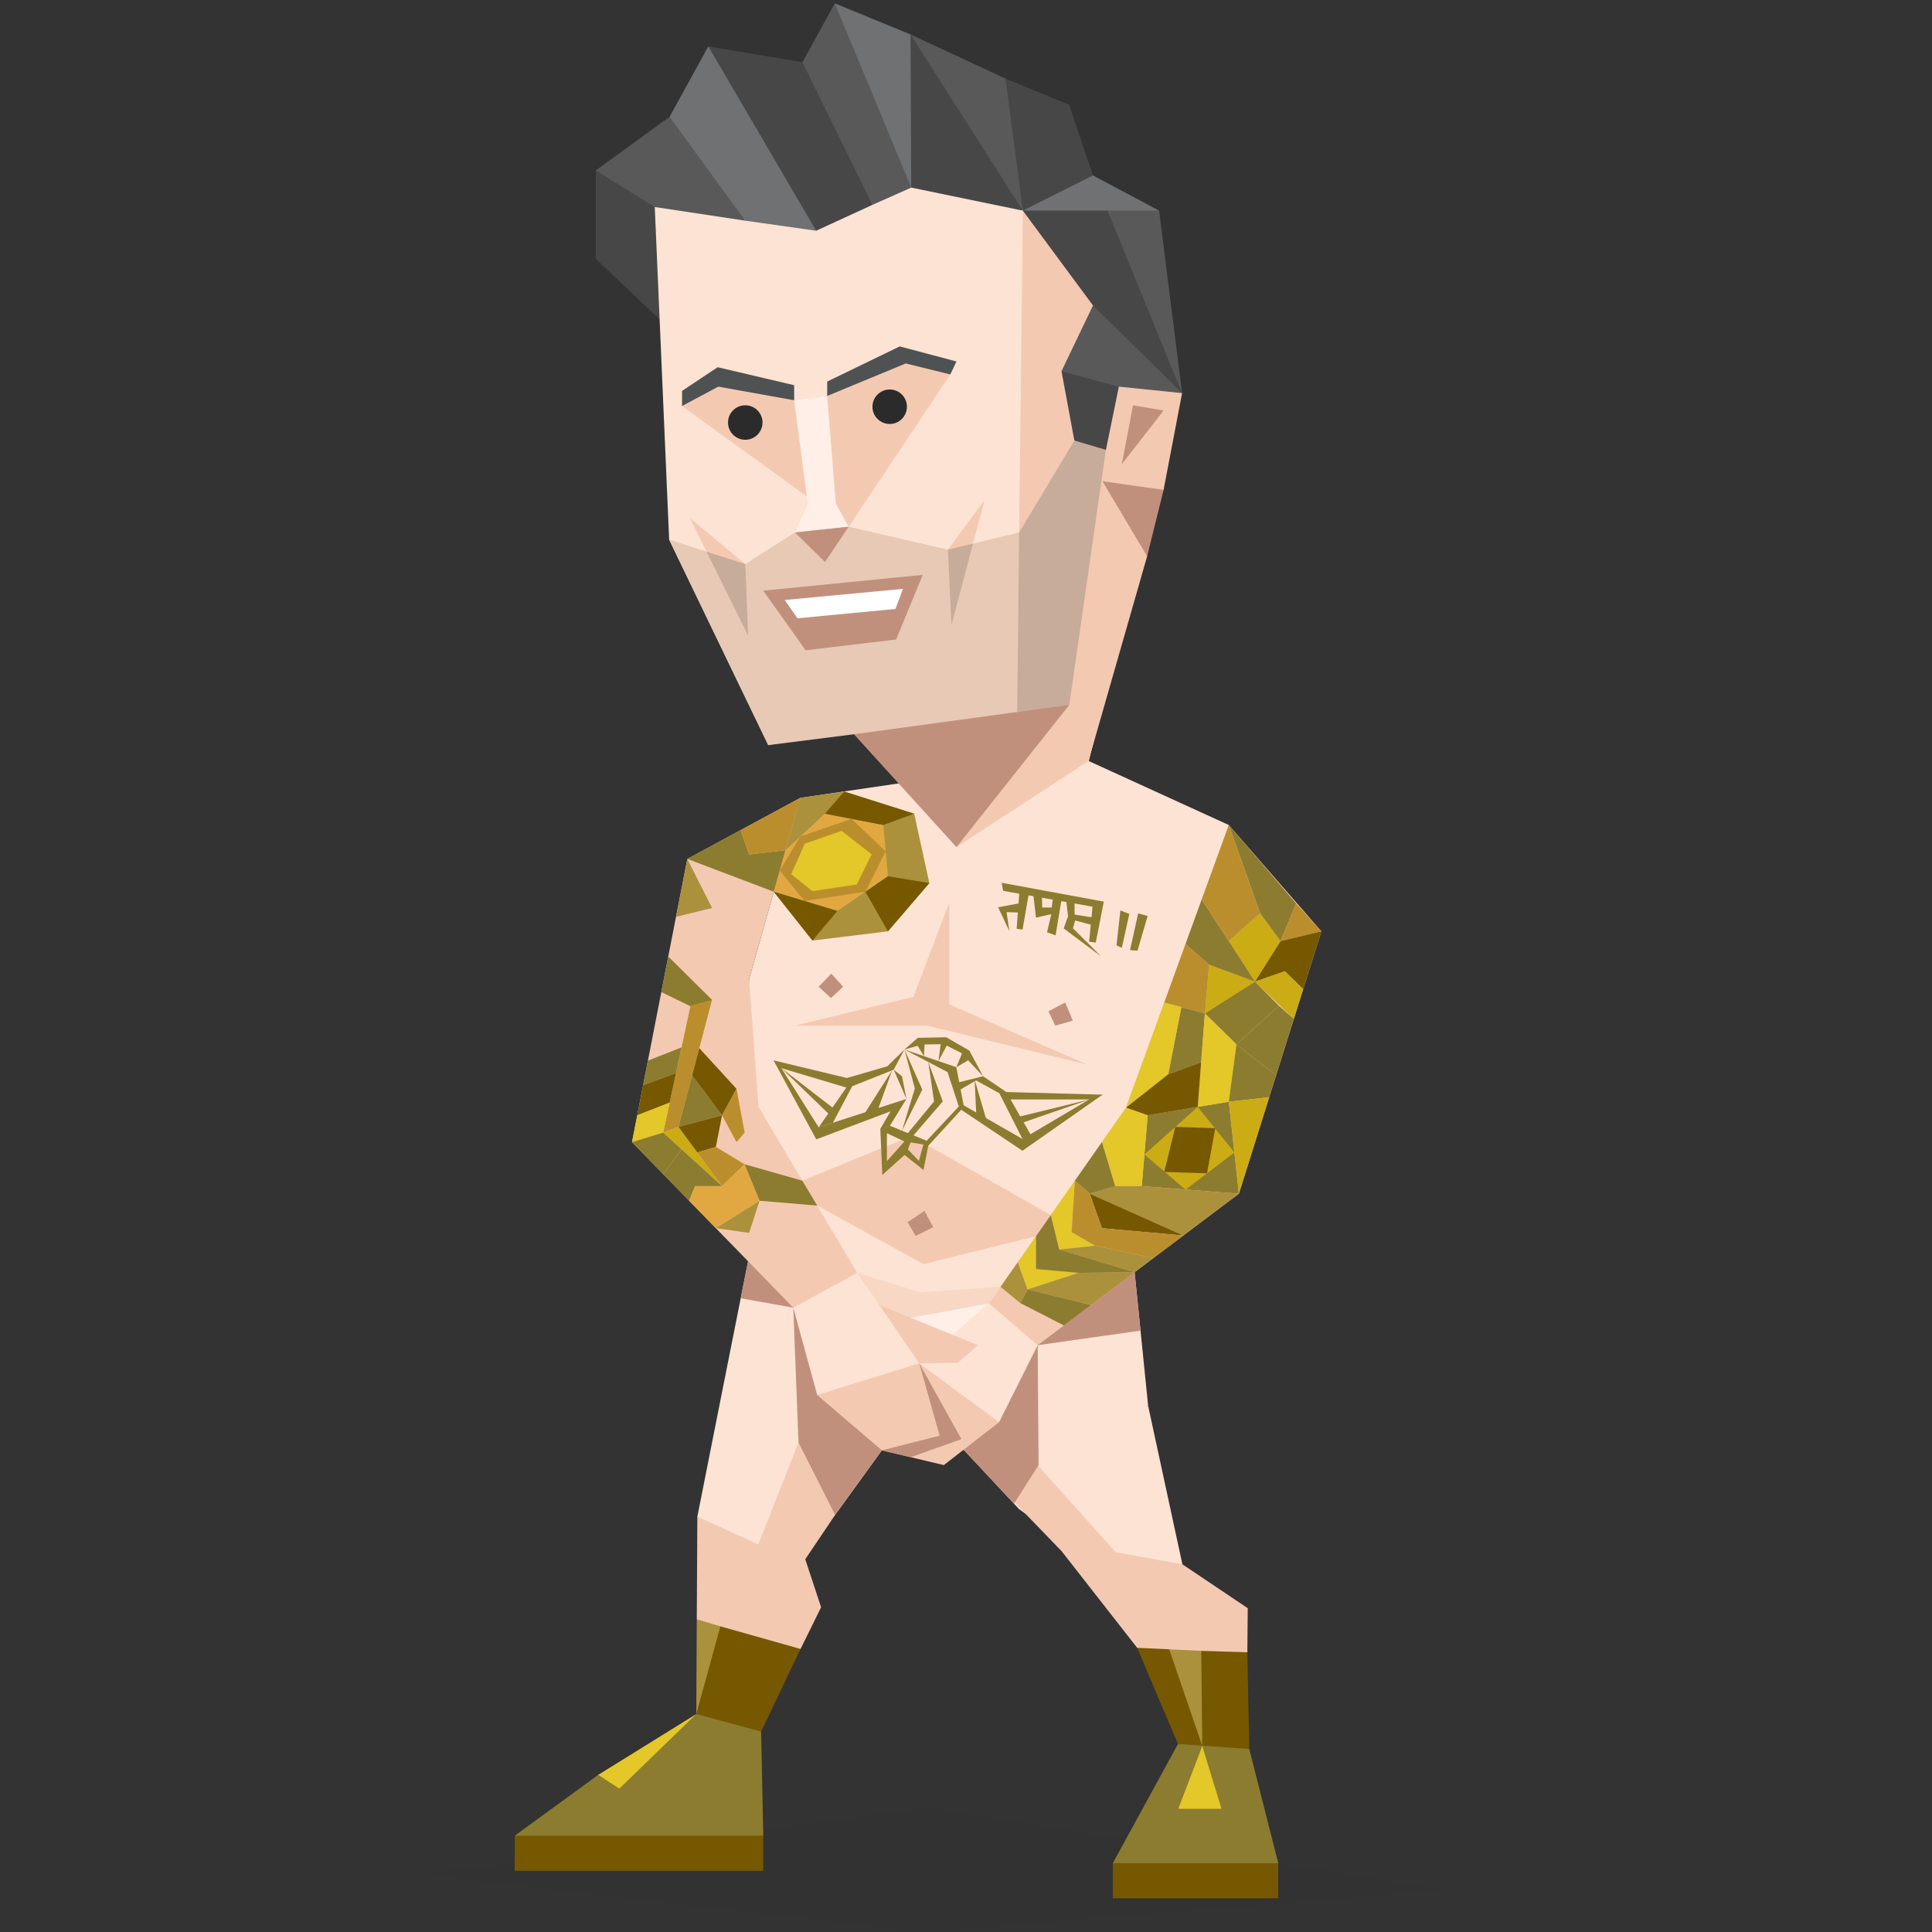 <svg id="illustration_layer_copy_7" data-name="illustration_layer copy 7" xmlns="http://www.w3.org/2000/svg" viewBox="0 0 400 400"><rect x="0" y="0" width="400" height="400" fill="#333333" stroke="none"/><defs><style>.cls-1{fill:#fce3d4;}.cls-16,.cls-2{fill:#2b2b2b;}.cls-2{opacity:0.1;}.cls-3,.cls-8{fill:#f4c9b2;}.cls-4{fill:#755800;}.cls-5{fill:#8c7c2f;}.cls-6{fill:#e4c728;}.cls-7{fill:#ab913c;}.cls-8{opacity:0.45;}.cls-9{fill:#c1907d;}.cls-10{fill:#484748;}.cls-11{fill:#ffefe7;}.cls-12{fill:#e7c9b5;}.cls-13{fill:#c8ac9a;}.cls-14{fill:#fff;}.cls-15{fill:#4f5253;}.cls-17{fill:#595959;}.cls-18{fill:#6f7173;}.cls-19{fill:#cbac14;}.cls-20{fill:#bb8e2d;}.cls-21{fill:#e1a842;}</style></defs><title>explorers_ESFP_famous_real_adam_levine</title><polygon class="cls-1" points="188.21 161.88 165.69 165.19 155.1 202.65 153.57 230.04 159.9 257.47 193.23 267.81 227.44 267.17 254.41 170.81 225.36 157.54 188.21 161.88"/><polygon class="cls-1" points="166.12 244.45 190.58 247.29 219.59 244.45 234.91 263.4 237.71 291.07 199.51 300.15 150.65 282.39 155.73 256.86 166.12 244.45"/><polygon class="cls-2" points="87.07 388.11 191.97 374.21 299.4 391.3 191.2 400 87.07 388.11"/><polygon class="cls-1" points="237.71 291.07 244.8 323.87 234.67 325.17 221.74 320.23 210.97 312.43 199.51 300.15 206.85 294.44 237.71 291.07"/><polygon class="cls-1" points="150.65 282.39 144.38 313.99 153 322.83 163.69 322.83 172.9 313.65 182.58 300.28 166.13 284.93 150.65 282.39"/><polygon class="cls-3" points="144.38 313.99 144.26 335.25 154.93 346.75 165.75 341.4 170 332.76 166.72 322.83 172.9 313.65 169.19 288.82 157 319.77 144.38 313.99"/><polygon class="cls-3" points="219.81 321.17 235.44 341.16 247.88 347.9 258.25 342.09 258.33 332.96 244.8 323.87 231 321.37 206.85 294.44 199.51 300.15 219.81 321.17"/><polygon class="cls-4" points="145.55 337.09 144.16 354.87 150.31 360.32 157.58 358.5 165.75 341.4 149.16 336.72 145.55 337.09"/><polygon class="cls-4" points="243.89 361.07 249.75 364.22 258.65 362.12 258.25 342.09 248.71 341.79 245.45 343.06 242.07 341.47 235.44 341.16 243.89 361.07"/><polygon class="cls-5" points="243.89 361.07 230.4 385.75 247.53 389.39 264.65 385.75 258.65 362.12 243.89 361.07"/><rect class="cls-4" x="230.4" y="385.75" width="34.25" height="7.27"/><polygon class="cls-6" points="248.92 361.49 243.95 374.5 252.9 374.5 248.92 361.49 248.92 361.49"/><polygon class="cls-5" points="144.16 354.87 133.82 364.05 123.85 367.47 106.57 380.07 128.91 383.7 158.03 380.07 157.58 358.5 144.16 354.87"/><polygon class="cls-6" points="144.16 354.87 128.22 370.32 123.85 367.47 144.16 354.87 144.16 354.87"/><rect class="cls-4" x="106.57" y="380.07" width="51.45" height="7.27"/><polygon class="cls-7" points="149.15 336.72 144.16 354.87 144.26 335.25 149.15 336.72"/><polygon class="cls-7" points="242.07 341.47 248.71 341.79 248.92 361.49 242.07 341.47"/><polygon class="cls-3" points="166.12 244.45 188.33 235.34 192.19 237.21 217.56 251.57 214.49 255.94 191.21 261.73 169.19 249.6 166.12 244.45"/><polygon class="cls-8" points="177.48 263.53 190.58 267.57 207.15 266.43 204.75 269.85 190.33 282.26 172.4 266.3 177.48 263.53"/><polygon class="cls-9" points="182.58 300.28 169.5 270.74 154.98 260.66 153.36 268.79 164.24 270.74 165.32 298.65 172.9 313.65 182.58 300.28"/><polygon class="cls-9" points="211.77 275.49 199.51 300.15 209.94 311.32 215.03 303.33 214.84 278.51 236.13 275.49 234.91 263.4 211.77 275.49"/><polygon class="cls-10" points="123.36 35.28 123.36 53.62 139.93 69.29 137.05 38.84 123.36 35.28"/><polygon class="cls-1" points="138.54 111.73 159.06 154.27 179.44 149.21 198.03 175.39 224.44 161.63 243.77 82.35 230.16 67.7 227.78 47.77 204.28 33.19 149.25 35.87 135.56 42.86 138.54 111.73"/><polygon class="cls-3" points="211.84 37.88 210.53 151.89 198.03 175.39 225.36 157.54 237.5 115.18 236.85 107.27 240.91 101.42 244.74 81.39 230.16 67.7 227.78 47.77 211.84 37.88"/><polygon class="cls-3" points="196.75 77.52 175.72 109.05 141.21 84.06 148.35 78.41 164.42 82.87 171.26 81.98 187.03 73.65 196.75 77.52"/><polygon class="cls-11" points="171.26 81.98 173.04 104.29 175.72 109.05 164.57 110.24 167.24 104.29 164.42 82.87 171.26 81.98"/><polygon class="cls-12" points="138.54 111.73 154.3 116.79 164.57 110.24 175.72 109.05 196.25 113.81 211 110.24 213.06 149.96 176.8 152.02 159.06 154.27 138.54 111.73"/><polygon class="cls-13" points="210.57 149.96 211 110.24 222.43 91.2 226.29 89.12 228.97 93.14 221.39 145.94 210.57 149.96"/><polygon class="cls-9" points="176.8 152.02 221.39 145.94 198.03 175.39 176.8 152.02"/><polygon class="cls-9" points="164.57 110.24 170.81 116.34 175.72 109.05 164.57 110.24"/><polygon class="cls-9" points="158.02 122.29 191.04 119.02 185.54 132.4 166.8 134.63 158.02 122.29"/><polygon class="cls-14" points="162.48 124.22 186.95 121.92 185.39 126.08 165.09 128.01 162.48 124.22"/><polygon class="cls-3" points="142.85 107.27 146.28 114.22 152.22 119.02 154.3 116.79 142.85 107.27"/><polygon class="cls-3" points="203.83 103.55 196.25 113.81 198.85 116.49 201.45 112.55 203.83 103.55"/><polygon class="cls-13" points="196.25 113.81 201.45 112.55 196.99 129.43 196.25 113.81"/><polygon class="cls-13" points="146.28 114.21 154.3 116.79 154.9 131.66 146.28 114.21"/><polygon class="cls-15" points="171.26 81.98 171.26 79 186.28 71.72 198.03 74.84 196.75 77.52 187.52 75.25 171.26 81.98"/><polygon class="cls-15" points="164.42 82.87 164.42 79.75 148.58 76.03 141.21 80.94 141.21 84.06 148.71 80.05 164.42 82.87"/><circle class="cls-16" cx="184.2" cy="84.21" r="3.57"/><circle class="cls-16" cx="154.3" cy="87.48" r="3.57"/><polygon class="cls-17" points="135.56 42.86 123.36 35.28 138.62 24.19 148.58 34.19 154.3 45.69 135.56 42.86"/><polygon class="cls-18" points="138.62 24.19 146.65 9.61 160.73 24.19 168.98 47.77 154.3 45.69 138.62 24.19"/><polygon class="cls-10" points="146.65 9.61 166.14 12.88 176.1 20.17 180.63 42.41 168.98 47.77 146.65 9.61"/><polygon class="cls-17" points="166.14 12.88 172.83 0.69 187.11 16.55 188.66 38.84 180.63 42.41 166.14 12.88"/><polygon class="cls-18" points="172.83 0.69 188.66 38.84 194.65 22.5 188.52 7.13 172.83 0.69"/><polygon class="cls-10" points="188.66 38.84 188.52 7.13 203.03 21.24 211.77 43.61 188.66 38.84"/><polygon class="cls-17" points="188.52 7.13 208.19 16.28 213.34 26.55 211.77 43.61 188.52 7.13"/><polygon class="cls-10" points="211.77 43.61 226.29 36.32 236.85 44.7 244.74 81.39 231.35 73.25 226.29 63.24 211.77 43.61"/><polygon class="cls-10" points="208.19 16.28 221.34 21.69 226.29 36.32 221.39 42.41 211.77 43.61 208.19 16.28"/><polygon class="cls-17" points="244.74 81.39 229.23 43.48 228.97 39.96 239.98 43.61 244.74 81.39"/><polygon class="cls-18" points="211.77 43.61 239.98 43.61 226.29 36.32 211.77 43.61"/><polygon class="cls-17" points="226.29 63.24 244.74 81.39 231.65 80.05 225.71 81.98 219.77 76.85 226.29 63.24"/><polygon class="cls-10" points="231.65 80.05 219.77 76.85 222.43 91.2 228.97 93.14 231.65 80.05"/><polygon class="cls-9" points="228.25 99.63 240.91 101.42 237.5 115.18 228.25 99.63"/><polygon class="cls-9" points="232.26 96.11 234.58 83.91 240.91 84.99 232.26 96.11"/><polygon class="cls-3" points="225.1 220.41 196.52 207.94 196.52 186.9 189.12 206.38 164.57 212.35 191.98 212.35 225.1 220.41"/><polygon class="cls-9" points="217.07 209.37 220.55 207.55 222.11 211.31 218.48 212.35 217.07 209.37"/><polygon class="cls-9" points="169.5 204.3 172.1 201.57 174.57 204.3 172.04 206.64 169.5 204.3"/><polygon class="cls-9" points="187.9 253.04 191.41 250.7 193.22 254.08 189.59 255.89 187.9 253.04"/><polygon class="cls-8" points="207.69 277.66 192.16 277.77 178.6 274.44 191.2 295.22 199.86 289.57 207.69 277.66"/><polygon class="cls-3" points="254.41 170.81 273.58 192.82 256.5 247.14 214.84 278.51 207.15 275.92 204.75 269.85 233.12 229.34 254.41 170.81"/><polygon class="cls-19" points="254.41 194.85 260.89 189.07 265.13 194.85 259.83 203.24 254.41 194.85"/><polygon class="cls-5" points="260.89 189.07 254.41 170.81 268.35 187.07 265.13 194.85 260.89 189.07"/><polygon class="cls-20" points="265.13 194.85 273.58 192.82 268.35 187.07 265.13 194.85"/><polygon class="cls-4" points="265.13 194.85 273.58 192.82 269.81 204.78 266.01 201.09 259.83 203.24 265.13 194.85"/><polygon class="cls-19" points="259.83 203.24 266.01 201.09 269.81 204.78 267.87 210.96 259.83 203.24"/><polygon class="cls-19" points="259.83 203.24 250.34 199.73 249.46 209.83 259.83 203.24"/><polygon class="cls-5" points="259.83 203.24 264.75 208.22 256 216.23 249.46 209.83 259.83 203.24"/><polygon class="cls-5" points="254.41 194.85 248.8 186.22 245.45 195.44 250.34 199.73 259.83 203.24 254.41 194.85"/><polygon class="cls-20" points="254.41 194.85 248.8 186.22 254.41 170.81 260.89 189.07 254.41 194.85"/><polygon class="cls-20" points="249.46 209.83 241.04 207.57 245.45 195.44 250.34 199.73 249.46 209.83"/><polygon class="cls-5" points="256 216.23 264.2 222.65 267.87 210.96 264.75 208.22 256 216.23"/><polygon class="cls-5" points="249.46 209.83 248.68 219.95 241.87 222.42 244.59 208.52 249.46 209.83"/><polygon class="cls-5" points="256.5 247.14 254.41 228.1 237.62 230.91 236.39 245.58 256.5 247.14"/><polygon class="cls-19" points="247.98 229.17 255.56 238.6 245.45 246.32 236.94 239.02 247.98 229.17"/><polygon class="cls-4" points="243.34 233.31 251.61 233.58 249.9 242.92 241.04 242.64 243.34 233.31"/><polygon class="cls-6" points="249.46 209.83 247.98 229.17 254.41 228.1 256 216.23 249.46 209.83"/><polygon class="cls-6" points="241.87 222.42 233.12 229.34 241.04 207.57 244.59 208.52 241.87 222.42"/><polygon class="cls-5" points="256 216.23 264.2 222.65 262.78 227.16 254.41 228.1 256 216.23"/><polygon class="cls-19" points="262.78 227.16 254.41 228.1 256.5 247.14 262.78 227.16"/><polygon class="cls-4" points="248.68 219.95 241.87 222.42 233.12 229.34 237.62 230.91 247.98 229.17 248.68 219.95"/><polygon class="cls-6" points="237.62 230.91 236.39 245.58 230.88 245.58 228.14 236.46 233.12 229.34 237.62 230.91"/><polygon class="cls-7" points="236.39 245.58 256.5 247.14 245 255.8 225.62 247.14 230.88 245.58 236.39 245.58"/><polygon class="cls-5" points="230.88 245.58 228.14 236.46 222.54 244.45 225.62 247.14 230.88 245.58"/><polygon class="cls-4" points="245 255.8 228.14 254.28 225.62 247.14 245 255.8"/><polygon class="cls-6" points="222.54 244.45 221.86 255.1 226.71 257.91 219.29 258.69 217.56 251.57 222.54 244.45"/><polygon class="cls-6" points="214.49 255.94 214.49 262.75 223.32 263.53 212.72 266.96 210.73 261.31 214.49 255.94"/><polygon class="cls-7" points="226.71 257.91 238.77 260.49 234.91 263.4 219.29 258.69 226.71 257.91"/><polygon class="cls-7" points="223.32 263.53 234.91 263.4 225.89 270.19 212.72 266.96 223.32 263.53"/><polygon class="cls-5" points="217.56 251.57 219.29 258.69 234.91 263.4 223.32 263.53 214.49 262.75 214.49 255.94 217.56 251.57"/><polygon class="cls-5" points="212.72 266.96 211.24 269.79 220.27 274.42 225.89 270.19 212.72 266.96"/><polygon class="cls-7" points="211.24 269.79 207.15 266.43 210.73 261.31 212.72 266.96 211.24 269.79"/><polygon class="cls-20" points="225.62 247.14 228.14 254.28 245 255.8 238.77 260.49 226.71 257.91 221.86 255.1 222.54 244.45 225.62 247.14"/><polygon class="cls-11" points="204.75 269.85 188.17 272.89 190.33 282.26 199.16 277.17 204.75 269.85"/><polygon class="cls-1" points="204.75 269.85 190.33 282.26 194.71 292.07 206.85 294.44 214.84 278.51 204.75 269.85"/><polygon class="cls-3" points="206.85 294.44 195.41 303.33 182.58 300.28 190.33 282.26 206.85 294.44"/><polygon class="cls-9" points="199.06 297.96 188.54 301.7 182.58 300.28 190.33 282.26 199.06 297.96"/><polygon class="cls-3" points="165.69 165.19 155.1 202.65 157.03 229.17 177.48 263.53 172.4 269.58 164.24 270.74 130.85 236.46 142.3 177.83 165.69 165.19"/><polygon class="cls-7" points="160.2 184.62 168.21 194.73 183.84 192.82 192.41 182.83 189.27 168.47 174.79 163.88 165.69 165.19 160.2 184.62"/><polygon class="cls-5" points="160.2 184.62 142.3 177.83 153.36 171.86 155.1 176.9 162.63 176.02 160.2 184.62"/><polygon class="cls-20" points="153.36 171.86 155.1 176.9 162.63 176.02 165.69 165.19 153.36 171.86"/><polygon class="cls-21" points="162.63 176.02 170.79 168.47 182.87 170.81 183.84 181.42 173.38 188.6 160.2 184.62 162.63 176.02"/><polygon class="cls-20" points="165.69 173.19 176.3 169.54 183.37 176.28 179.18 184.62 166.57 186.55 161.44 180.24 165.69 173.19"/><polygon class="cls-6" points="174.26 172.02 180.47 176.9 177.37 183.12 168.21 184.51 163.81 180.98 166.61 174.68 174.26 172.02"/><polygon class="cls-4" points="170.79 168.47 174.79 163.88 189.27 168.47 182.87 170.81 170.79 168.47"/><polygon class="cls-4" points="183.84 181.42 192.41 182.83 183.84 192.82 179.18 184.62 183.84 181.42"/><polygon class="cls-4" points="173.38 188.6 168.21 194.73 160.2 184.62 173.38 188.6"/><polygon class="cls-7" points="142.3 177.83 147.42 187.98 139.96 189.83 142.3 177.83"/><polygon class="cls-5" points="138.36 198.03 147.42 207.02 145.84 209.74 136.92 205.4 138.36 198.03"/><polygon class="cls-20" points="147.42 207.02 140.48 233.31 137.3 234.5 142.97 208.22 147.42 207.02"/><polygon class="cls-5" points="141.1 216.85 134.15 219.59 133.16 224.66 139.96 222.16 141.1 216.85"/><polygon class="cls-5" points="143.3 222.65 149.49 230.91 140.48 233.31 143.3 222.65"/><polygon class="cls-19" points="140.48 233.31 149.49 245.58 137.3 234.5 140.48 233.31"/><polygon class="cls-4" points="144.78 217.01 152.49 225.43 149.49 230.91 143.3 222.65 144.78 217.01"/><polygon class="cls-4" points="138.64 228.29 131.94 230.91 133.16 224.66 139.96 222.16 138.64 228.29"/><polygon class="cls-20" points="152.49 225.43 154.17 234.5 152.49 236.46 149.49 230.91 152.49 225.43"/><polygon class="cls-4" points="149.49 230.91 148.21 237.46 144.37 238.6 140.48 233.31 149.49 230.91"/><polygon class="cls-6" points="138.64 228.29 131.94 230.91 130.85 236.46 137.3 234.5 138.64 228.29"/><polygon class="cls-5" points="137.3 234.5 130.85 236.46 137.3 243.08 141.12 237.97 137.3 234.5"/><polygon class="cls-5" points="141.12 237.97 149.49 245.58 143.92 245.58 142.67 248.6 137.3 243.08 141.12 237.97"/><polygon class="cls-20" points="148.21 237.46 154.17 241.05 149.49 245.58 144.37 238.6 148.21 237.46"/><polygon class="cls-21" points="154.17 241.05 157.26 248.6 148.21 254.28 142.67 248.6 143.92 245.58 149.49 245.58 154.17 241.05"/><polygon class="cls-7" points="157.26 248.6 155.1 255.26 148.21 254.28 157.26 248.6"/><polygon class="cls-5" points="154.17 241.05 166.12 244.45 169.19 249.6 157.26 248.6 154.17 241.05"/><polygon class="cls-3" points="180.57 269.58 202.47 278.51 198.3 282.14 190.33 282.26 180.57 269.58"/><polygon class="cls-1" points="177.48 263.53 190.33 282.26 181.63 288.24 169.19 288.82 164.24 270.74 177.48 263.53"/><polygon class="cls-3" points="190.33 282.26 194.53 297.24 182.58 300.28 169.19 288.82 190.33 282.26"/><polygon class="cls-5" points="235.65 189.11 237.61 189.64 235.51 196.82 233.96 196.71 235.65 189.11"/><polygon class="cls-5" points="231.96 188.49 233.81 189.23 232.26 196.24 231.17 195.72 231.96 188.49"/><polygon class="cls-5" points="228.53 186.67 226.87 195.15 225.49 194.96 226.2 187.72 207.69 184.44 207.38 182.77 228.53 186.67"/><polygon class="cls-5" points="226.64 190.01 221.32 189.18 220.22 192.22 227.96 198 222.14 192.19 222.6 190.58 226.6 191.65 226.64 190.01"/><polygon class="cls-5" points="221.17 190.04 220.74 186.36 222.47 186.49 222.5 189.61 221.17 190.04"/><polygon class="cls-5" points="219.81 186.03 218.55 193.66 216.78 193.01 217.66 189.26 214.49 189.98 213.9 184.9 215.71 185.12 215.77 187.9 217.76 187.88 218.01 185.72 219.81 186.03"/><polygon class="cls-5" points="213.05 184.75 211.7 192.47 210.49 192.29 211.07 184.43 213.05 184.75"/><polygon class="cls-5" points="208.98 192.79 208.4 188.84 211 188.94 211.32 186.97 206.65 187.84 208.98 192.79"/><g id="Layer_6_copy_3" data-name="Layer 6 copy 3"><polygon class="cls-5" points="228.27 226.64 211.69 238.25 199.01 229.77 192.19 237.21 191.2 242.23 187.26 239.12 182.67 243.27 187.26 237.22 190.25 240.36 191.2 236.87 199.01 228.55 211.69 235.81 226.46 227.07 228.27 226.64"/><polygon class="cls-5" points="182.67 243.27 183.62 242.23 183.62 234.09 187.67 227.52 169.5 233.4 161.65 220.95 160.16 219.54 168.99 235.89 184.37 230.09 182.26 233.73 182.67 243.27"/><polygon class="cls-5" points="187.67 238.76 188.54 236.51 191.81 237.08 192.19 236.32 183.46 232.75 182.86 234.27 187.26 236.32 182.86 241.26 183.62 242.23 187.67 238.76"/><polygon class="cls-5" points="228.27 226.64 208.34 226.09 203.54 222.83 201.79 223.52 209.22 227.63 226.49 227.63 228.27 226.64"/><polygon class="cls-5" points="208.34 226.09 213.9 235.81 211.69 235.81 206.65 225.84 208.34 226.09"/><polygon class="cls-5" points="199.51 228.83 198 220.95 187.26 217.29 196.18 221.97 198.51 229.08 199.51 228.83"/><polygon class="cls-5" points="192.19 219.88 195.19 228.03 189.08 235.13 187.67 234.96 193.39 228.03 192.19 219.88"/><polygon class="cls-5" points="185.03 221.47 187.67 227.52 186.75 222.83 185.03 221.47"/><polygon class="cls-5" points="187.26 217.29 190.95 225.59 186.75 234.09 189.41 225.36 187.26 217.29"/><polygon class="cls-5" points="198.41 225.84 203.54 222.83 197.85 224.24 198.41 225.84"/><polygon class="cls-5" points="203.54 222.83 200.69 217.51 195.91 214.76 190.02 214.87 187.26 217.29 190.95 216.25 195.4 216.18 199.01 218 203.54 222.83"/><polygon class="cls-5" points="199.51 217.29 198 220.95 200.69 219.38 199.51 217.29"/><polygon class="cls-5" points="196.18 216.18 194.3 219.69 194.84 215.6 196.18 216.18"/><polygon class="cls-5" points="191.43 216.11 191.29 218.66 189.73 216.11 191.43 216.11"/><polygon class="cls-5" points="187.26 217.29 185.03 221.47 175.52 225.26 161.11 220.95 160.16 219.54 175.35 223.19 183.71 220.76 187.26 217.29"/><polygon class="cls-5" points="176.97 223.89 172.45 232.44 169.5 233.4 175.74 224.43 176.97 223.89"/><polygon class="cls-5" points="211.69 232.44 225.59 227.63 210.49 231.32 211.69 232.44"/><polygon class="cls-5" points="161.78 221.15 172.04 231.07 172.5 229.42 161.78 221.15"/><polygon class="cls-5" points="201.79 223.52 202.13 230.82 204.39 232.44 201.79 223.52"/><polygon class="cls-5" points="184.7 221.61 181.53 230.37 178.66 231.07 184.7 221.61"/></g></svg>